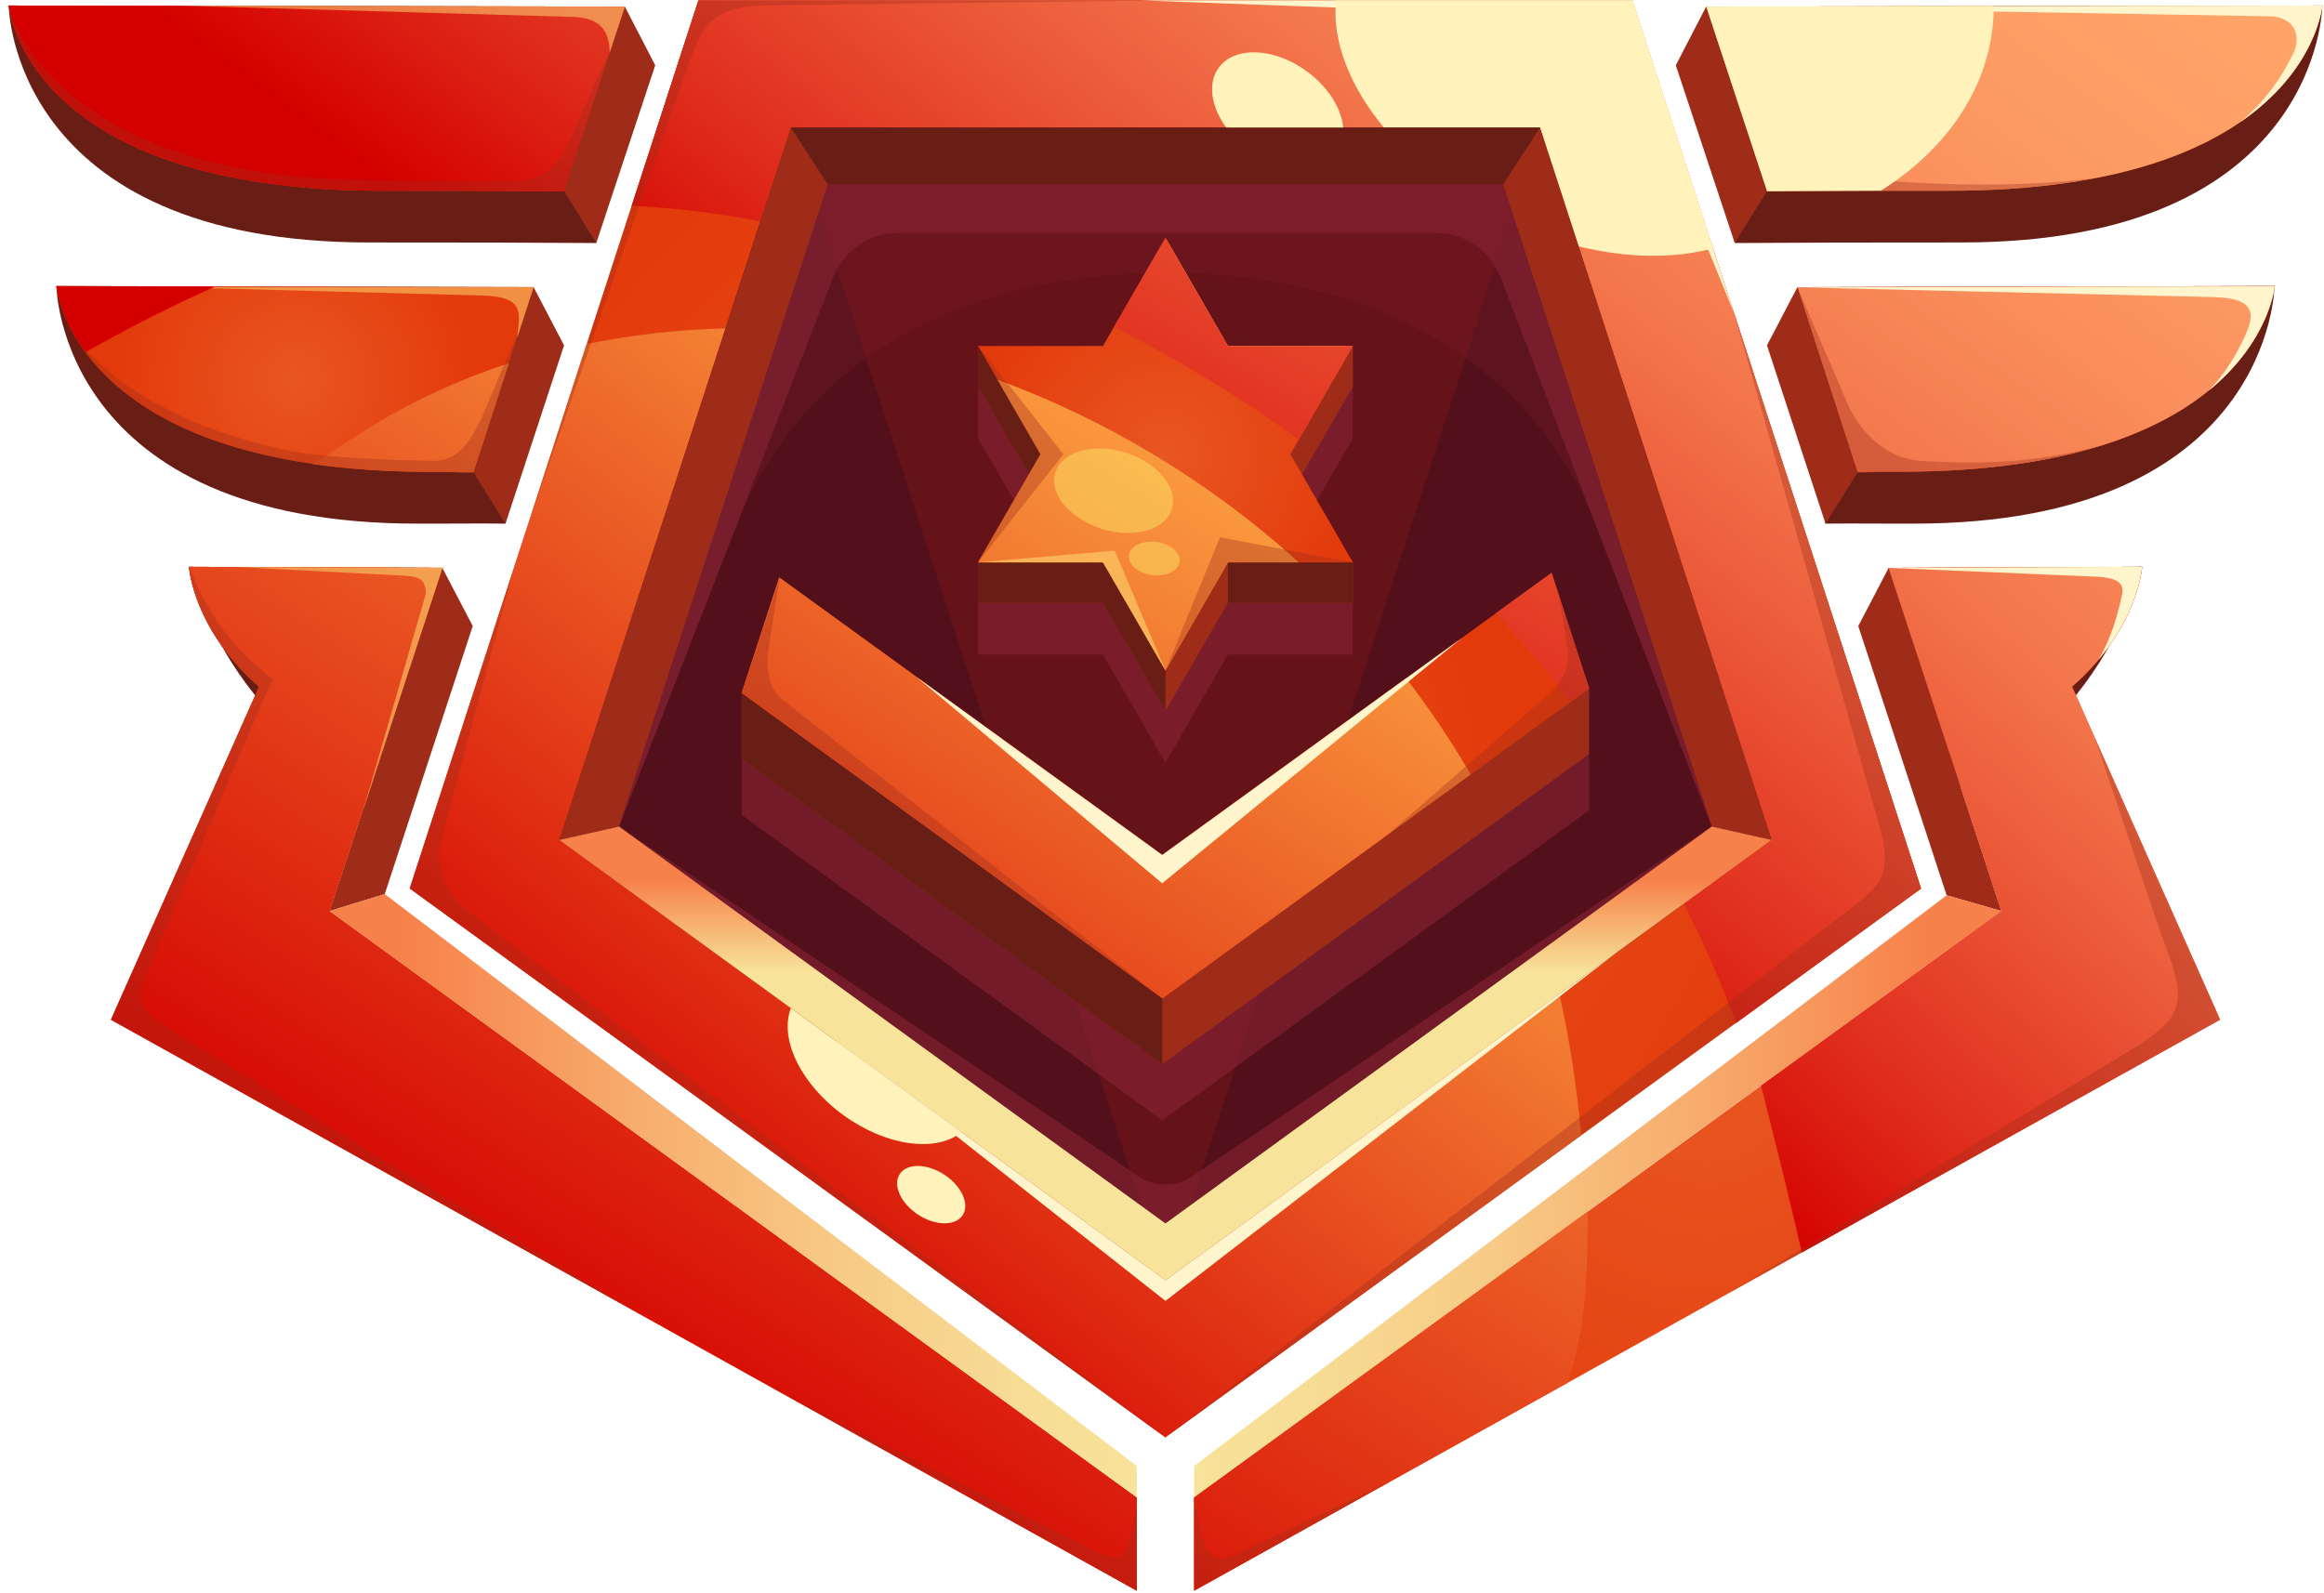 <svg width="248" height="170" viewBox="0 0 248 170" fill="none" xmlns="http://www.w3.org/2000/svg">
<path d="M124.371 148.78L200.591 93.4L171.481 3.79H77.261L48.141 93.4L124.371 148.78Z" fill="#54101A"/>
<g style="mix-blend-mode:multiply" opacity="0.3">
<path d="M84.43 13.61L124.41 136.65L164.38 13.61H84.43Z" fill="#8C1919"/>
</g>
<path d="M174.2 0.04H74.531L43.73 94.83L124.36 153.41L204.99 94.83L174.19 0.04H174.2ZM59.681 89.65L84.39 13.61H164.35L189.06 89.65L124.38 136.65L59.691 89.65H59.681Z" fill="url(#paint0_radial_1044_26037)"/>
<path d="M174.2 0.04H74.53L67.41 21.97C71.84 22.17 76.43 22.73 81.13 23.63L84.39 13.61H164.35L189.06 89.65L179.68 96.47C181.79 100.57 183.66 104.81 185.26 109.18L205 94.84L174.2 0.05V0.04Z" fill="url(#paint1_radial_1044_26037)"/>
<path style="mix-blend-mode:screen" d="M174.2 0.04H74.53L67.41 21.97C71.84 22.17 76.43 22.73 81.13 23.63L84.39 13.61H164.35L189.06 89.65L179.68 96.47C181.79 100.57 183.66 104.81 185.26 109.18L205 94.84L174.2 0.05V0.04Z" fill="url(#paint2_linear_1044_26037)"/>
<path style="mix-blend-mode:screen" d="M168.729 121.18C168.259 115.9 167.469 110.87 166.409 106.1L124.359 136.65L59.669 89.65L77.409 35.05C72.369 35.17 67.409 35.74 62.599 36.72L43.719 94.83L124.349 153.41L168.719 121.18H168.729Z" fill="url(#paint3_linear_1044_26037)"/>
<path d="M59.68 89.65L66.07 88.22L88.34 19.69H160.39L182.66 88.22L189.05 89.65L164.34 13.61H84.39L59.68 89.65Z" fill="#9E2C19"/>
<g style="mix-blend-mode:multiply" opacity="0.2">
<path d="M66.069 88.22L78.529 56.25C85.909 37.32 104.139 29.11 124.459 29.11C144.859 29.11 163.159 37.43 170.469 56.48L182.659 88.22L160.389 19.69H88.329L66.059 88.22H66.069Z" fill="#892334"/>
</g>
<path d="M59.68 89.65L66.07 88.22L124.37 130.57L182.66 88.22L189.05 89.65L124.37 136.65L59.68 89.65Z" fill="url(#paint4_linear_1044_26037)"/>
<g style="mix-blend-mode:multiply" opacity="0.6">
<path d="M66.071 88.22L88.931 29.56C90.031 26.73 92.761 24.86 95.801 24.86H153.251C156.301 24.86 159.041 26.74 160.131 29.59L182.651 88.22L160.381 19.69H88.321L66.051 88.22H66.071Z" fill="#892334"/>
</g>
<path d="M84.391 13.61L88.341 19.69H160.391L164.341 13.61H84.391Z" fill="#681D15"/>
<g style="mix-blend-mode:multiply" opacity="0.35">
<path d="M54.778 60.84L47.058 89.76C46.458 92.25 47.638 95.56 49.698 97.1L124.368 153.42L43.738 94.84L54.788 60.85L54.778 60.84Z" fill="#9E2C19"/>
</g>
<g style="mix-blend-mode:multiply" opacity="0.6">
<path d="M66.07 88.22L121.68 125.68C123.15 126.67 125.57 126.67 127.04 125.68L182.65 88.22L124.36 130.57L66.07 88.22Z" fill="#892334"/>
</g>
<g style="mix-blend-mode:multiply" opacity="0.35">
<path d="M124.371 153.42L196.171 97.96C201.191 94.24 202.281 93.43 200.021 86.3L185.041 33.38L205.011 94.84L124.381 153.42H124.371Z" fill="#9E2C19"/>
</g>
<path d="M88.731 110.76L124.37 136.65L172.48 101.69L124.37 138.85L88.731 110.76Z" fill="#FFF5CC"/>
<path d="M121.66 0.04H174.2L185.03 33.38L172.19 1.89L121.66 0.04Z" fill="#FFF5CC"/>
<g style="mix-blend-mode:screen">
<path d="M142.571 0.04C142.131 4.36 144.021 9.19 147.661 13.6H164.351L168.481 26.3C173.711 27.58 178.711 27.62 182.811 26.5L174.211 0.04H142.581H142.571Z" fill="#FFF2BB"/>
</g>
<g style="mix-blend-mode:screen">
<path d="M84.398 107.61C83.138 110.86 85.418 115.7 90.008 119.03C94.598 122.36 99.908 123.04 102.598 120.84L84.388 107.61H84.398Z" fill="#FFF2BB"/>
</g>
<g style="mix-blend-mode:screen">
<path d="M102.728 129.7C101.958 130.88 99.828 130.86 97.978 129.65C96.128 128.44 95.238 126.5 96.008 125.32C96.778 124.14 98.908 124.16 100.758 125.37C102.618 126.58 103.498 128.52 102.728 129.7Z" fill="#FFF2BB"/>
</g>
<path d="M66.68 0.71L63.63 25.94C56.41 25.9 50.38 25.87 39.53 25.88C1.13 25.93 0.93 0.59 0.93 0.59L66.68 0.71Z" fill="#681D15"/>
<path d="M66.68 0.71L60.19 20.42C52.97 20.38 51.78 20.35 40.94 20.36C2.54 20.41 0.93 0.59 0.93 0.59L66.68 0.71Z" fill="url(#paint5_radial_1044_26037)"/>
<path d="M56.95 30.66L53.95 55.89C46.73 55.85 55.51 55.89 44.66 55.89C6.26 55.94 6.02 30.53 6.02 30.53L56.95 30.65V30.66Z" fill="#681D15"/>
<path d="M56.948 30.66L50.528 50.41C43.308 50.37 56.948 50.34 46.098 50.35C7.698 50.4 6.008 30.53 6.008 30.53L56.938 30.65L56.948 30.66Z" fill="url(#paint6_radial_1044_26037)"/>
<path d="M47.218 60.61L20.168 60.5C20.168 60.5 24.418 79.5 44.208 85.85L47.228 60.61H47.218Z" fill="#681D15"/>
<path d="M47.218 60.61L20.168 60.5C20.168 60.5 21.008 74.01 40.798 80.37L47.228 60.61H47.218Z" fill="url(#paint7_radial_1044_26037)"/>
<path d="M66.681 0.71L69.921 6.97L63.631 25.94L60.191 20.41L66.681 0.71Z" fill="#9E2C19"/>
<path d="M56.951 30.66L60.191 36.86L53.941 55.9L50.531 50.42L56.951 30.66Z" fill="#9E2C19"/>
<path d="M47.208 60.62L50.448 66.82L41.058 95.43L35.168 97.24L47.208 60.62Z" fill="#9E2C19"/>
<path d="M182.07 0.71L185.12 25.94C192.34 25.9 198.37 25.87 209.22 25.88C247.62 25.93 247.82 0.59 247.82 0.59L182.07 0.71Z" fill="#681D15"/>
<path d="M182.07 0.71L188.56 20.42C195.78 20.38 196.97 20.35 207.81 20.36C246.21 20.41 247.82 0.59 247.82 0.59L182.07 0.71Z" fill="url(#paint8_radial_1044_26037)"/>
<path d="M191.799 30.66L194.799 55.89C202.019 55.85 193.239 55.89 204.079 55.89C242.479 55.94 242.719 30.53 242.719 30.53L191.789 30.65L191.799 30.66Z" fill="#681D15"/>
<path d="M191.801 30.66L198.221 50.41C205.441 50.37 191.801 50.34 202.651 50.35C241.051 50.4 242.741 30.53 242.741 30.53L191.811 30.65L191.801 30.66Z" fill="url(#paint9_radial_1044_26037)"/>
<path d="M201.529 60.61L228.58 60.5C228.58 60.5 224.329 79.5 204.539 85.85L201.52 60.61H201.529Z" fill="#681D15"/>
<path d="M201.529 60.61L228.58 60.5C228.58 60.5 227.74 74.01 207.95 80.37L201.52 60.61H201.529Z" fill="url(#paint10_radial_1044_26037)"/>
<path style="mix-blend-mode:screen" d="M182.07 0.71L188.56 20.42C195.78 20.38 196.97 20.35 207.81 20.36C246.21 20.41 247.82 0.59 247.82 0.59L182.07 0.71Z" fill="url(#paint11_linear_1044_26037)"/>
<path style="mix-blend-mode:screen" d="M191.801 30.66L198.221 50.41C205.441 50.37 191.801 50.34 202.651 50.35C241.051 50.4 242.741 30.53 242.741 30.53L191.811 30.65L191.801 30.66Z" fill="url(#paint12_linear_1044_26037)"/>
<path d="M182.068 0.71L178.828 6.97L185.118 25.94L188.558 20.41L182.068 0.71Z" fill="#9E2C19"/>
<path d="M191.799 30.66L188.559 36.86L194.809 55.9L198.219 50.42L191.799 30.66Z" fill="#9E2C19"/>
<path d="M201.541 60.62L198.301 66.82L207.731 95.56L213.571 97.24L201.541 60.62Z" fill="#9E2C19"/>
<path style="mix-blend-mode:screen" d="M66.68 0.71L0.93 0.59C0.93 0.59 2.54 20.41 40.94 20.36C51.79 20.35 52.97 20.38 60.19 20.42L66.68 0.71Z" fill="url(#paint13_linear_1044_26037)"/>
<path style="mix-blend-mode:screen" d="M50.531 50.42L54.311 38.77C49.161 40.45 44.281 42.67 39.791 45.42C37.931 46.56 35.751 47.959 33.371 49.529C37.091 50.069 41.311 50.37 46.101 50.37C56.951 50.359 43.311 50.389 50.531 50.429V50.42Z" fill="url(#paint14_linear_1044_26037)"/>
<g style="mix-blend-mode:multiply" opacity="0.35">
<path d="M56.59 55.25L73.43 6.96C75.17 2.06 76.44 0.77 81.63 0.58L124.36 0.04H74.53L56.59 55.25Z" fill="#9E2C19"/>
</g>
<g style="mix-blend-mode:screen">
<path d="M139.429 7.59C135.949 5.06 131.749 4.9 130.049 7.23C128.839 8.9 129.239 11.4 130.849 13.61H143.339C143.149 11.57 141.739 9.27 139.419 7.59H139.429Z" fill="#FFF2BB"/>
</g>
<g style="mix-blend-mode:multiply" opacity="0.35">
<path fill-rule="evenodd" clip-rule="evenodd" d="M196.96 18.91C192.58 18.47 189.53 16.89 187.53 12.97L182.07 0.71L188.56 20.42C195.78 20.38 196.97 20.35 207.81 20.36C213.93 20.36 219.11 19.87 223.5 19.03C213.98 20.18 204.21 19.64 196.96 18.92V18.91Z" fill="#9E2C19"/>
</g>
<g style="mix-blend-mode:multiply" opacity="0.35">
<path fill-rule="evenodd" clip-rule="evenodd" d="M202.649 50.36C211.939 50.37 219.079 49.21 224.559 47.46C216.669 49.65 210.039 49.5 204.999 49.19C201.529 48.98 198.709 46.43 197.239 43.28L191.809 30.66L198.229 50.41C205.449 50.37 191.809 50.34 202.659 50.35L202.649 50.36Z" fill="#9E2C19"/>
</g>
<g style="mix-blend-mode:multiply" opacity="0.35">
<path fill-rule="evenodd" clip-rule="evenodd" d="M207.959 80.37C212.249 78.99 215.639 77.28 218.329 75.44C215.139 76.65 209.159 77.53 209.159 77.53L201.539 60.62V60.64L207.959 80.37Z" fill="#9E2C19"/>
</g>
<g style="mix-blend-mode:multiply" opacity="0.35">
<path d="M40.94 20.36C51.79 20.35 52.97 20.38 60.19 20.42L65.33 4.8L61.51 13.32C59.68 17.81 58.59 19.29 54.11 19.33C49.28 19.37 40.17 19.27 35.54 19.09C15.38 18.3 3.51 9.59 0.93 0.58C0.93 0.58 2.54 20.4 40.94 20.35V20.36Z" fill="#9E2C19"/>
</g>
<g style="mix-blend-mode:multiply" opacity="0.35">
<path d="M51.392 44.59C50.172 47.15 48.862 49.29 46.032 49.19C43.102 49.09 34.882 49.03 30.181 47.97C19.271 45.51 12.762 41.45 8.352 36.47C12.062 42.32 21.611 50.39 46.111 50.36C56.962 50.35 43.322 50.38 50.542 50.42L55.852 34.08L51.402 44.6L51.392 44.59Z" fill="#9E2C19"/>
</g>
<g style="mix-blend-mode:multiply" opacity="0.35">
<path d="M40.79 80.37L46.39 63.14C45.34 65.34 43.25 70.42 41.13 75.12C39.69 78.32 38.31 77.92 36.09 76.99C25.04 72.39 22.5 66.92 20.16 60.49C20.16 60.49 21 74 40.79 80.36V80.37Z" fill="#9E2C19"/>
</g>
<path d="M182.07 0.71L242.2 1.74C244.62 1.78 245.74 3.59 244.69 5.77C243.6 8.04 241.84 10.76 238.96 13.1C247.26 7.46 247.82 0.59 247.82 0.59L182.07 0.71Z" fill="#FFF5CC"/>
<path d="M191.801 30.67L236.161 31.71C241.341 31.82 240.501 34.02 239.151 36.72C238.321 38.38 237.181 40.2 235.671 41.72C242.231 36.38 242.731 30.56 242.731 30.56L191.801 30.68V30.67Z" fill="#FFF5CC"/>
<g style="mix-blend-mode:screen" opacity="0.5">
<path d="M18.41 0.59L66.68 0.71L65.06 5.64C65.06 3.11 63.86 1.83 60.95 1.8L18.41 0.58V0.59Z" fill="#FFE67B"/>
</g>
<g style="mix-blend-mode:screen" opacity="0.5">
<path d="M18.41 30.66H56.95L55.18 36.12L55.37 34.31C55.47 32.6 54.86 31.7 51.74 31.55L18.42 30.66H18.41Z" fill="#FFE67B"/>
</g>
<g style="mix-blend-mode:multiply" opacity="0.6">
<path d="M137.701 58.319L144.371 46.779V41.249L131.031 46.779L124.371 35.23L117.701 46.779L104.371 41.249V46.779L111.031 58.319L104.371 64.34V69.87H117.701L124.371 81.419L131.031 69.87H144.371V64.34L137.701 58.319Z" fill="#892334"/>
</g>
<path d="M137.701 52.8L144.371 41.25V36.93L131.031 41.25L124.371 29.7L117.701 41.25L104.371 36.93V41.25L111.031 52.8L104.371 60.03V64.34H117.701L124.371 75.89L131.031 64.34H144.371V60.03L137.701 52.8Z" fill="#9E2C19"/>
<path d="M137.701 48.48L144.371 36.93H131.031L124.371 25.38L117.701 36.93H104.371L111.031 48.48L104.371 60.03H117.701L124.371 71.57L131.031 60.03H144.371L137.701 48.48Z" fill="url(#paint15_radial_1044_26037)"/>
<path d="M144.361 60.03H131.031V64.35H144.361V60.03Z" fill="#681D15"/>
<path d="M117.701 64.34L124.371 75.89V71.57L117.701 60.03H104.371V64.34H117.701Z" fill="#681D15"/>
<path d="M104.371 36.93L111.031 48.48L109.791 50.64L104.371 41.25V36.93Z" fill="#681D15"/>
<g style="mix-blend-mode:screen" opacity="0.8">
<path d="M124.371 25.38L130.801 38.07L144.371 36.93H131.031L124.371 25.38Z" fill="#FFE67B"/>
</g>
<path style="mix-blend-mode:screen" d="M117.701 60.03L124.371 71.58L131.041 60.03H138.601C129.051 51.36 117.991 44.78 106.451 40.53L111.041 48.48L104.371 60.03H117.701Z" fill="url(#paint16_linear_1044_26037)"/>
<g style="mix-blend-mode:multiply" opacity="0.35">
<path d="M104.371 36.93L113.481 48.48L104.371 60.03L111.031 48.48L104.371 36.93Z" fill="#9E2C19"/>
</g>
<path style="mix-blend-mode:screen" d="M124.371 25.38L118.871 34.9C125.671 38.34 132.291 42.36 138.601 46.92L144.371 36.93H131.041L124.371 25.38Z" fill="url(#paint17_linear_1044_26037)"/>
<g style="mix-blend-mode:screen" opacity="0.5">
<path d="M125.051 54.339C124.341 56.579 120.991 57.529 117.551 56.44C114.121 55.359 111.911 52.66 112.621 50.419C113.331 48.179 116.681 47.23 120.121 48.319C123.551 49.4 125.761 52.099 125.051 54.339Z" fill="#FCE265"/>
</g>
<g style="mix-blend-mode:multiply" opacity="0.35">
<path d="M124.371 71.57L130.181 57.35L144.371 60.03H131.031L124.371 71.57Z" fill="#9E2C19"/>
</g>
<g style="mix-blend-mode:screen" opacity="0.5">
<path d="M125.88 59.95C125.76 60.93 124.44 61.57 122.95 61.38C121.46 61.19 120.35 60.24 120.47 59.27C120.59 58.29 121.91 57.65 123.4 57.84C124.89 58.03 126 58.98 125.88 59.95Z" fill="#FCE265"/>
</g>
<g style="mix-blend-mode:screen" opacity="0.5">
<path d="M104.371 60.029L118.951 58.77L124.371 71.57L117.701 60.029H104.371Z" fill="#FFE67B"/>
</g>
<g style="mix-blend-mode:screen">
<path d="M188.558 20.41C193.788 20.38 195.848 20.36 200.708 20.35C207.518 16.08 212.048 9.75 212.688 2.37C212.738 1.79 212.758 1.22 212.758 0.65L182.078 0.71L188.568 20.42L188.558 20.41Z" fill="#FFF2BB"/>
</g>
<g style="mix-blend-mode:multiply" opacity="0.6">
<path d="M124.028 104.26L79.148 80.981V86.981L124.028 119.58L169.578 86.481V80.481L124.028 104.26Z" fill="#892334"/>
</g>
<path d="M124.028 98.26L79.148 73.981V80.981L124.028 113.58L169.578 80.481V73.481L124.028 98.26Z" fill="#9E2C19"/>
<path d="M124.028 91.26L83.158 61.64L79.148 73.98L124.028 106.58L169.578 73.48L165.578 61.15L124.028 91.26Z" fill="url(#paint18_radial_1044_26037)"/>
<path d="M221.101 73.3C228.161 67.14 228.591 60.5 228.591 60.5L201.541 60.61L213.581 97.24L127.441 159.82V169.78L236.911 108.83L221.121 73.29L221.101 73.3Z" fill="url(#paint19_radial_1044_26037)"/>
<path d="M35.17 97.24L47.22 60.61L20.17 60.5C20.17 60.5 20.59 67.13 27.64 73.29L11.84 108.84L121.31 169.79V159.83L35.17 97.25V97.24Z" fill="url(#paint20_radial_1044_26037)"/>
<path style="mix-blend-mode:screen" d="M35.17 97.24L47.22 60.61L20.17 60.5C20.17 60.5 20.59 67.13 27.64 73.29L11.84 108.84L121.31 169.79V159.83L35.17 97.25V97.24Z" fill="url(#paint21_linear_1044_26037)"/>
<path d="M41.058 95.43L121.308 156.47V159.83L35.168 97.24L41.058 95.43Z" fill="url(#paint22_linear_1044_26037)"/>
<path d="M207.73 95.56L127.43 156.47V159.83L213.57 97.24L207.73 95.56Z" fill="url(#paint23_linear_1044_26037)"/>
<path style="mix-blend-mode:screen" d="M221.1 73.3C228.16 67.14 228.59 60.5 228.59 60.5L201.54 60.61L213.58 97.24L187.93 115.87C188.2 116.9 188.46 117.93 188.7 118.97C190.09 124.45 191.28 129.35 192.28 133.69L236.91 108.84L221.12 73.3H221.1Z" fill="url(#paint24_linear_1044_26037)"/>
<path style="mix-blend-mode:screen" d="M169.128 138.38C169.368 135.3 169.448 132.28 169.418 129.31L127.418 159.83V169.79L167.268 147.6C168.228 144.78 168.868 141.72 169.128 138.38Z" fill="url(#paint25_linear_1044_26037)"/>
<path style="mix-blend-mode:screen" d="M159.6 65.48C162.4 68.51 165.07 71.66 167.58 74.94L169.58 73.48L165.57 61.14L159.59 65.47L159.6 65.48Z" fill="url(#paint26_linear_1044_26037)"/>
<path style="mix-blend-mode:screen" d="M156.941 82.67C154.851 79.06 152.541 75.64 150.041 72.4L124.021 91.25L83.151 61.63L79.141 73.97L124.021 106.57L156.931 82.66L156.941 82.67Z" fill="url(#paint27_linear_1044_26037)"/>
<path d="M79.148 73.981L124.028 106.58V113.58L79.148 80.981V73.981Z" fill="#681D15"/>
<path d="M97.809 72.26L124.019 94.28L155.999 68.09L124.029 91.26L97.809 72.26Z" fill="#FFF5CC"/>
<g style="mix-blend-mode:multiply" opacity="0.35">
<path d="M83.219 61.62L81.929 69.76C81.759 71.47 82.099 73.54 83.429 74.62L124.019 106.58L79.199 73.95L83.209 61.61L83.219 61.62Z" fill="#9E2C19"/>
</g>
<g style="mix-blend-mode:multiply" opacity="0.35">
<path d="M147.221 89.83L165.201 74.16C166.871 72.73 167.491 71.17 167.271 68.99L166.361 63.62L169.571 73.49L147.211 89.84L147.221 89.83Z" fill="#9E2C19"/>
</g>
<g style="mix-blend-mode:multiply" opacity="0.35">
<path d="M27.64 73.29L11.84 108.84L68.71 140.5C68.71 140.5 29.87 117.31 17.37 109.39C15.16 107.99 14.39 106.78 15.44 104.38C19.16 95.83 27.55 75.58 29.14 72.53C24.1 68.63 22.02 64.96 20.17 60.51C20.17 60.51 20.59 67.14 27.64 73.3V73.29Z" fill="#9E2C19"/>
</g>
<g style="mix-blend-mode:screen" opacity="0.5">
<path d="M25.371 60.52L47.221 60.609L38.751 86.529L45.451 63.34C45.391 62.02 45.031 61.57 43.231 61.45L25.371 60.52Z" fill="#FFE67B"/>
</g>
<path d="M223.929 70.43C228.279 65.24 228.579 60.5 228.579 60.5L201.569 60.61H201.539L223.869 61.56C227.169 61.76 226.569 63 226.189 64.6C225.749 66.45 225.009 68.62 223.929 70.43Z" fill="#FFF5CC"/>
<g style="mix-blend-mode:multiply" opacity="0.35">
<path d="M184.02 138.28L225.69 113.09C233.14 108.61 233.789 107.82 230.599 99.67L223.599 78.94L236.89 108.85L184.02 138.28Z" fill="#9E2C19"/>
</g>
<g style="mix-blend-mode:multiply" opacity="0.35">
<path d="M127.43 159.83C127.43 159.83 127.7 161.23 127.88 162.31C128.7 167.08 129.98 166.84 132.75 165.51L148.43 158.1L127.43 169.79V159.83Z" fill="#9E2C19"/>
</g>
<g style="mix-blend-mode:multiply" opacity="0.35">
<path d="M82.168 148L116.368 165.31C119.858 167.22 120.288 166.23 120.988 162.18C121.068 161.72 121.308 160.1 121.308 160.1V169.79L82.168 148Z" fill="#9E2C19"/>
</g>
<path style="mix-blend-mode:screen" d="M6.02 30.54C6.02 30.54 6.3 33.76 9.12 37.59C13.309 35.22 17.98 32.8 22.97 30.58L6.02 30.54Z" fill="url(#paint28_linear_1044_26037)"/>
<defs>
<radialGradient id="paint0_radial_1044_26037" cx="0" cy="0" r="1" gradientUnits="userSpaceOnUse" gradientTransform="translate(124.37 76.73) scale(78.68 78.68)">
<stop offset="0.01" stop-color="#E85621"/>
<stop offset="1" stop-color="#E33A0B"/>
</radialGradient>
<radialGradient id="paint1_radial_1044_26037" cx="0" cy="0" r="1" gradientUnits="userSpaceOnUse" gradientTransform="translate(136.2 54.61) scale(62.09 62.09)">
<stop offset="0.01" stop-color="#E85621"/>
<stop offset="1" stop-color="#E33A0B"/>
</radialGradient>
<linearGradient id="paint2_linear_1044_26037" x1="198.36" y1="-24.84" x2="118.15" y2="74.1" gradientUnits="userSpaceOnUse">
<stop stop-color="#FFA369"/>
<stop offset="0.13" stop-color="#FD9D65"/>
<stop offset="0.29" stop-color="#F98E5C"/>
<stop offset="0.47" stop-color="#F3764C"/>
<stop offset="0.65" stop-color="#EA5335"/>
<stop offset="0.85" stop-color="#DE2819"/>
<stop offset="1" stop-color="#D40000"/>
</linearGradient>
<linearGradient id="paint3_linear_1044_26037" x1="70.629" y1="135.41" x2="140.749" y2="47.52" gradientUnits="userSpaceOnUse">
<stop stop-color="#D40000"/>
<stop offset="1" stop-color="#FFAF47"/>
</linearGradient>
<linearGradient id="paint4_linear_1044_26037" x1="124.37" y1="77.01" x2="124.37" y2="103.73" gradientUnits="userSpaceOnUse">
<stop offset="0.63" stop-color="#F7814A"/>
<stop offset="1" stop-color="#F7E399"/>
</linearGradient>
<radialGradient id="paint5_radial_1044_26037" cx="0" cy="0" r="1" gradientUnits="userSpaceOnUse" gradientTransform="translate(33.8 10.5) scale(24.28 24.28)">
<stop offset="0.01" stop-color="#E85621"/>
<stop offset="1" stop-color="#E33A0B"/>
</radialGradient>
<radialGradient id="paint6_radial_1044_26037" cx="0" cy="0" r="1" gradientUnits="userSpaceOnUse" gradientTransform="translate(31.478 40.48) scale(19.33 19.33)">
<stop offset="0.01" stop-color="#E85621"/>
<stop offset="1" stop-color="#E33A0B"/>
</radialGradient>
<radialGradient id="paint7_radial_1044_26037" cx="0" cy="0" r="1" gradientUnits="userSpaceOnUse" gradientTransform="translate(33.688 70.44) scale(11.87 11.87)">
<stop offset="0.01" stop-color="#E85621"/>
<stop offset="1" stop-color="#E33A0B"/>
</radialGradient>
<radialGradient id="paint8_radial_1044_26037" cx="0" cy="0" r="1" gradientUnits="userSpaceOnUse" gradientTransform="translate(214.95 10.5) scale(24.28 24.28)">
<stop offset="0.01" stop-color="#E85621"/>
<stop offset="1" stop-color="#E33A0B"/>
</radialGradient>
<radialGradient id="paint9_radial_1044_26037" cx="0" cy="0" r="1" gradientUnits="userSpaceOnUse" gradientTransform="translate(217.271 40.48) scale(19.33 19.33)">
<stop offset="0.01" stop-color="#E85621"/>
<stop offset="1" stop-color="#E33A0B"/>
</radialGradient>
<radialGradient id="paint10_radial_1044_26037" cx="0" cy="0" r="1" gradientUnits="userSpaceOnUse" gradientTransform="translate(215.06 70.44) scale(11.87 11.87)">
<stop offset="0.01" stop-color="#E85621"/>
<stop offset="1" stop-color="#E33A0B"/>
</radialGradient>
<linearGradient id="paint11_linear_1044_26037" x1="223.25" y1="-9.21" x2="145.68" y2="96.21" gradientUnits="userSpaceOnUse">
<stop stop-color="#FFA369"/>
<stop offset="0.13" stop-color="#FD9D65"/>
<stop offset="0.29" stop-color="#F98E5C"/>
<stop offset="0.47" stop-color="#F3764C"/>
<stop offset="0.65" stop-color="#EA5335"/>
<stop offset="0.85" stop-color="#DE2819"/>
<stop offset="1" stop-color="#D40000"/>
</linearGradient>
<linearGradient id="paint12_linear_1044_26037" x1="239.051" y1="2.42" x2="161.491" y2="107.84" gradientUnits="userSpaceOnUse">
<stop stop-color="#FFA369"/>
<stop offset="0.13" stop-color="#FD9D65"/>
<stop offset="0.29" stop-color="#F98E5C"/>
<stop offset="0.47" stop-color="#F3764C"/>
<stop offset="0.65" stop-color="#EA5335"/>
<stop offset="0.85" stop-color="#DE2819"/>
<stop offset="1" stop-color="#D40000"/>
</linearGradient>
<linearGradient id="paint13_linear_1044_26037" x1="107.65" y1="-94.27" x2="30.08" y2="11.16" gradientUnits="userSpaceOnUse">
<stop stop-color="#FFA369"/>
<stop offset="0.13" stop-color="#FD9D65"/>
<stop offset="0.29" stop-color="#F98E5C"/>
<stop offset="0.47" stop-color="#F3764C"/>
<stop offset="0.65" stop-color="#EA5335"/>
<stop offset="0.85" stop-color="#DE2819"/>
<stop offset="1" stop-color="#D40000"/>
</linearGradient>
<linearGradient id="paint14_linear_1044_26037" x1="9.221" y1="99.249" x2="69.411" y2="8.63" gradientUnits="userSpaceOnUse">
<stop stop-color="#D40000"/>
<stop offset="1" stop-color="#FFAF47"/>
</linearGradient>
<radialGradient id="paint15_radial_1044_26037" cx="0" cy="0" r="1" gradientUnits="userSpaceOnUse" gradientTransform="translate(124.371 48.48) scale(21.6 21.6)">
<stop offset="0.01" stop-color="#E85621"/>
<stop offset="1" stop-color="#E33A0B"/>
</radialGradient>
<linearGradient id="paint16_linear_1044_26037" x1="70.961" y1="129.14" x2="131.481" y2="36.56" gradientUnits="userSpaceOnUse">
<stop stop-color="#D40000"/>
<stop offset="1" stop-color="#FFAF47"/>
</linearGradient>
<linearGradient id="paint17_linear_1044_26037" x1="185.811" y1="-56.77" x2="113.411" y2="67.06" gradientUnits="userSpaceOnUse">
<stop stop-color="#FFA369"/>
<stop offset="0.13" stop-color="#FD9D65"/>
<stop offset="0.29" stop-color="#F98E5C"/>
<stop offset="0.47" stop-color="#F3764C"/>
<stop offset="0.65" stop-color="#EA5335"/>
<stop offset="0.85" stop-color="#DE2819"/>
<stop offset="1" stop-color="#D40000"/>
</linearGradient>
<radialGradient id="paint18_radial_1044_26037" cx="0" cy="0" r="1" gradientUnits="userSpaceOnUse" gradientTransform="translate(124.368 83.86) scale(35.78 35.78)">
<stop offset="0.01" stop-color="#E85621"/>
<stop offset="1" stop-color="#E33A0B"/>
</radialGradient>
<radialGradient id="paint19_radial_1044_26037" cx="0" cy="0" r="1" gradientUnits="userSpaceOnUse" gradientTransform="translate(182.161 115.14) scale(54.69 54.69)">
<stop offset="0.01" stop-color="#E85621"/>
<stop offset="1" stop-color="#E33A0B"/>
</radialGradient>
<radialGradient id="paint20_radial_1044_26037" cx="0" cy="0" r="1" gradientUnits="userSpaceOnUse" gradientTransform="translate(66.57 115.14) scale(54.69 54.69)">
<stop offset="0.01" stop-color="#E85621"/>
<stop offset="1" stop-color="#E33A0B"/>
</radialGradient>
<linearGradient id="paint21_linear_1044_26037" x1="52.44" y1="143.87" x2="123.25" y2="32.7" gradientUnits="userSpaceOnUse">
<stop stop-color="#D40000"/>
<stop offset="1" stop-color="#FFAF47"/>
</linearGradient>
<linearGradient id="paint22_linear_1044_26037" x1="35.168" y1="127.63" x2="121.308" y2="127.63" gradientUnits="userSpaceOnUse">
<stop offset="0.09" stop-color="#F7814A"/>
<stop offset="0.13" stop-color="#F7874F"/>
<stop offset="0.39" stop-color="#F7AE6F"/>
<stop offset="0.64" stop-color="#F7CB86"/>
<stop offset="0.85" stop-color="#F7DC94"/>
<stop offset="1" stop-color="#F7E399"/>
</linearGradient>
<linearGradient id="paint23_linear_1044_26037" x1="213.56" y1="127.69" x2="127.42" y2="127.69" gradientUnits="userSpaceOnUse">
<stop offset="0.09" stop-color="#F7814A"/>
<stop offset="0.13" stop-color="#F7874F"/>
<stop offset="0.39" stop-color="#F7AE6F"/>
<stop offset="0.64" stop-color="#F7CB86"/>
<stop offset="0.85" stop-color="#F7DC94"/>
<stop offset="1" stop-color="#F7E399"/>
</linearGradient>
<linearGradient id="paint24_linear_1044_26037" x1="264.5" y1="34.88" x2="181.82" y2="125.87" gradientUnits="userSpaceOnUse">
<stop stop-color="#FFA369"/>
<stop offset="0.13" stop-color="#FD9D65"/>
<stop offset="0.29" stop-color="#F98E5C"/>
<stop offset="0.47" stop-color="#F3764C"/>
<stop offset="0.65" stop-color="#EA5335"/>
<stop offset="0.85" stop-color="#DE2819"/>
<stop offset="1" stop-color="#D40000"/>
</linearGradient>
<linearGradient id="paint25_linear_1044_26037" x1="124.418" y1="189.72" x2="195.228" y2="78.55" gradientUnits="userSpaceOnUse">
<stop stop-color="#D40000"/>
<stop offset="1" stop-color="#FFAF47"/>
</linearGradient>
<linearGradient id="paint26_linear_1044_26037" x1="220.35" y1="-25.89" x2="147.95" y2="97.94" gradientUnits="userSpaceOnUse">
<stop stop-color="#FFA369"/>
<stop offset="0.13" stop-color="#FD9D65"/>
<stop offset="0.29" stop-color="#F98E5C"/>
<stop offset="0.47" stop-color="#F3764C"/>
<stop offset="0.65" stop-color="#EA5335"/>
<stop offset="0.85" stop-color="#DE2819"/>
<stop offset="1" stop-color="#D40000"/>
</linearGradient>
<linearGradient id="paint27_linear_1044_26037" x1="79.251" y1="134.56" x2="139.771" y2="41.99" gradientUnits="userSpaceOnUse">
<stop stop-color="#D40000"/>
<stop offset="1" stop-color="#FFAF47"/>
</linearGradient>
<linearGradient id="paint28_linear_1044_26037" x1="106.8" y1="-94.89" x2="29.23" y2="10.53" gradientUnits="userSpaceOnUse">
<stop stop-color="#FFA369"/>
<stop offset="0.13" stop-color="#FD9D65"/>
<stop offset="0.29" stop-color="#F98E5C"/>
<stop offset="0.47" stop-color="#F3764C"/>
<stop offset="0.65" stop-color="#EA5335"/>
<stop offset="0.85" stop-color="#DE2819"/>
<stop offset="1" stop-color="#D40000"/>
</linearGradient>
</defs>
</svg>
